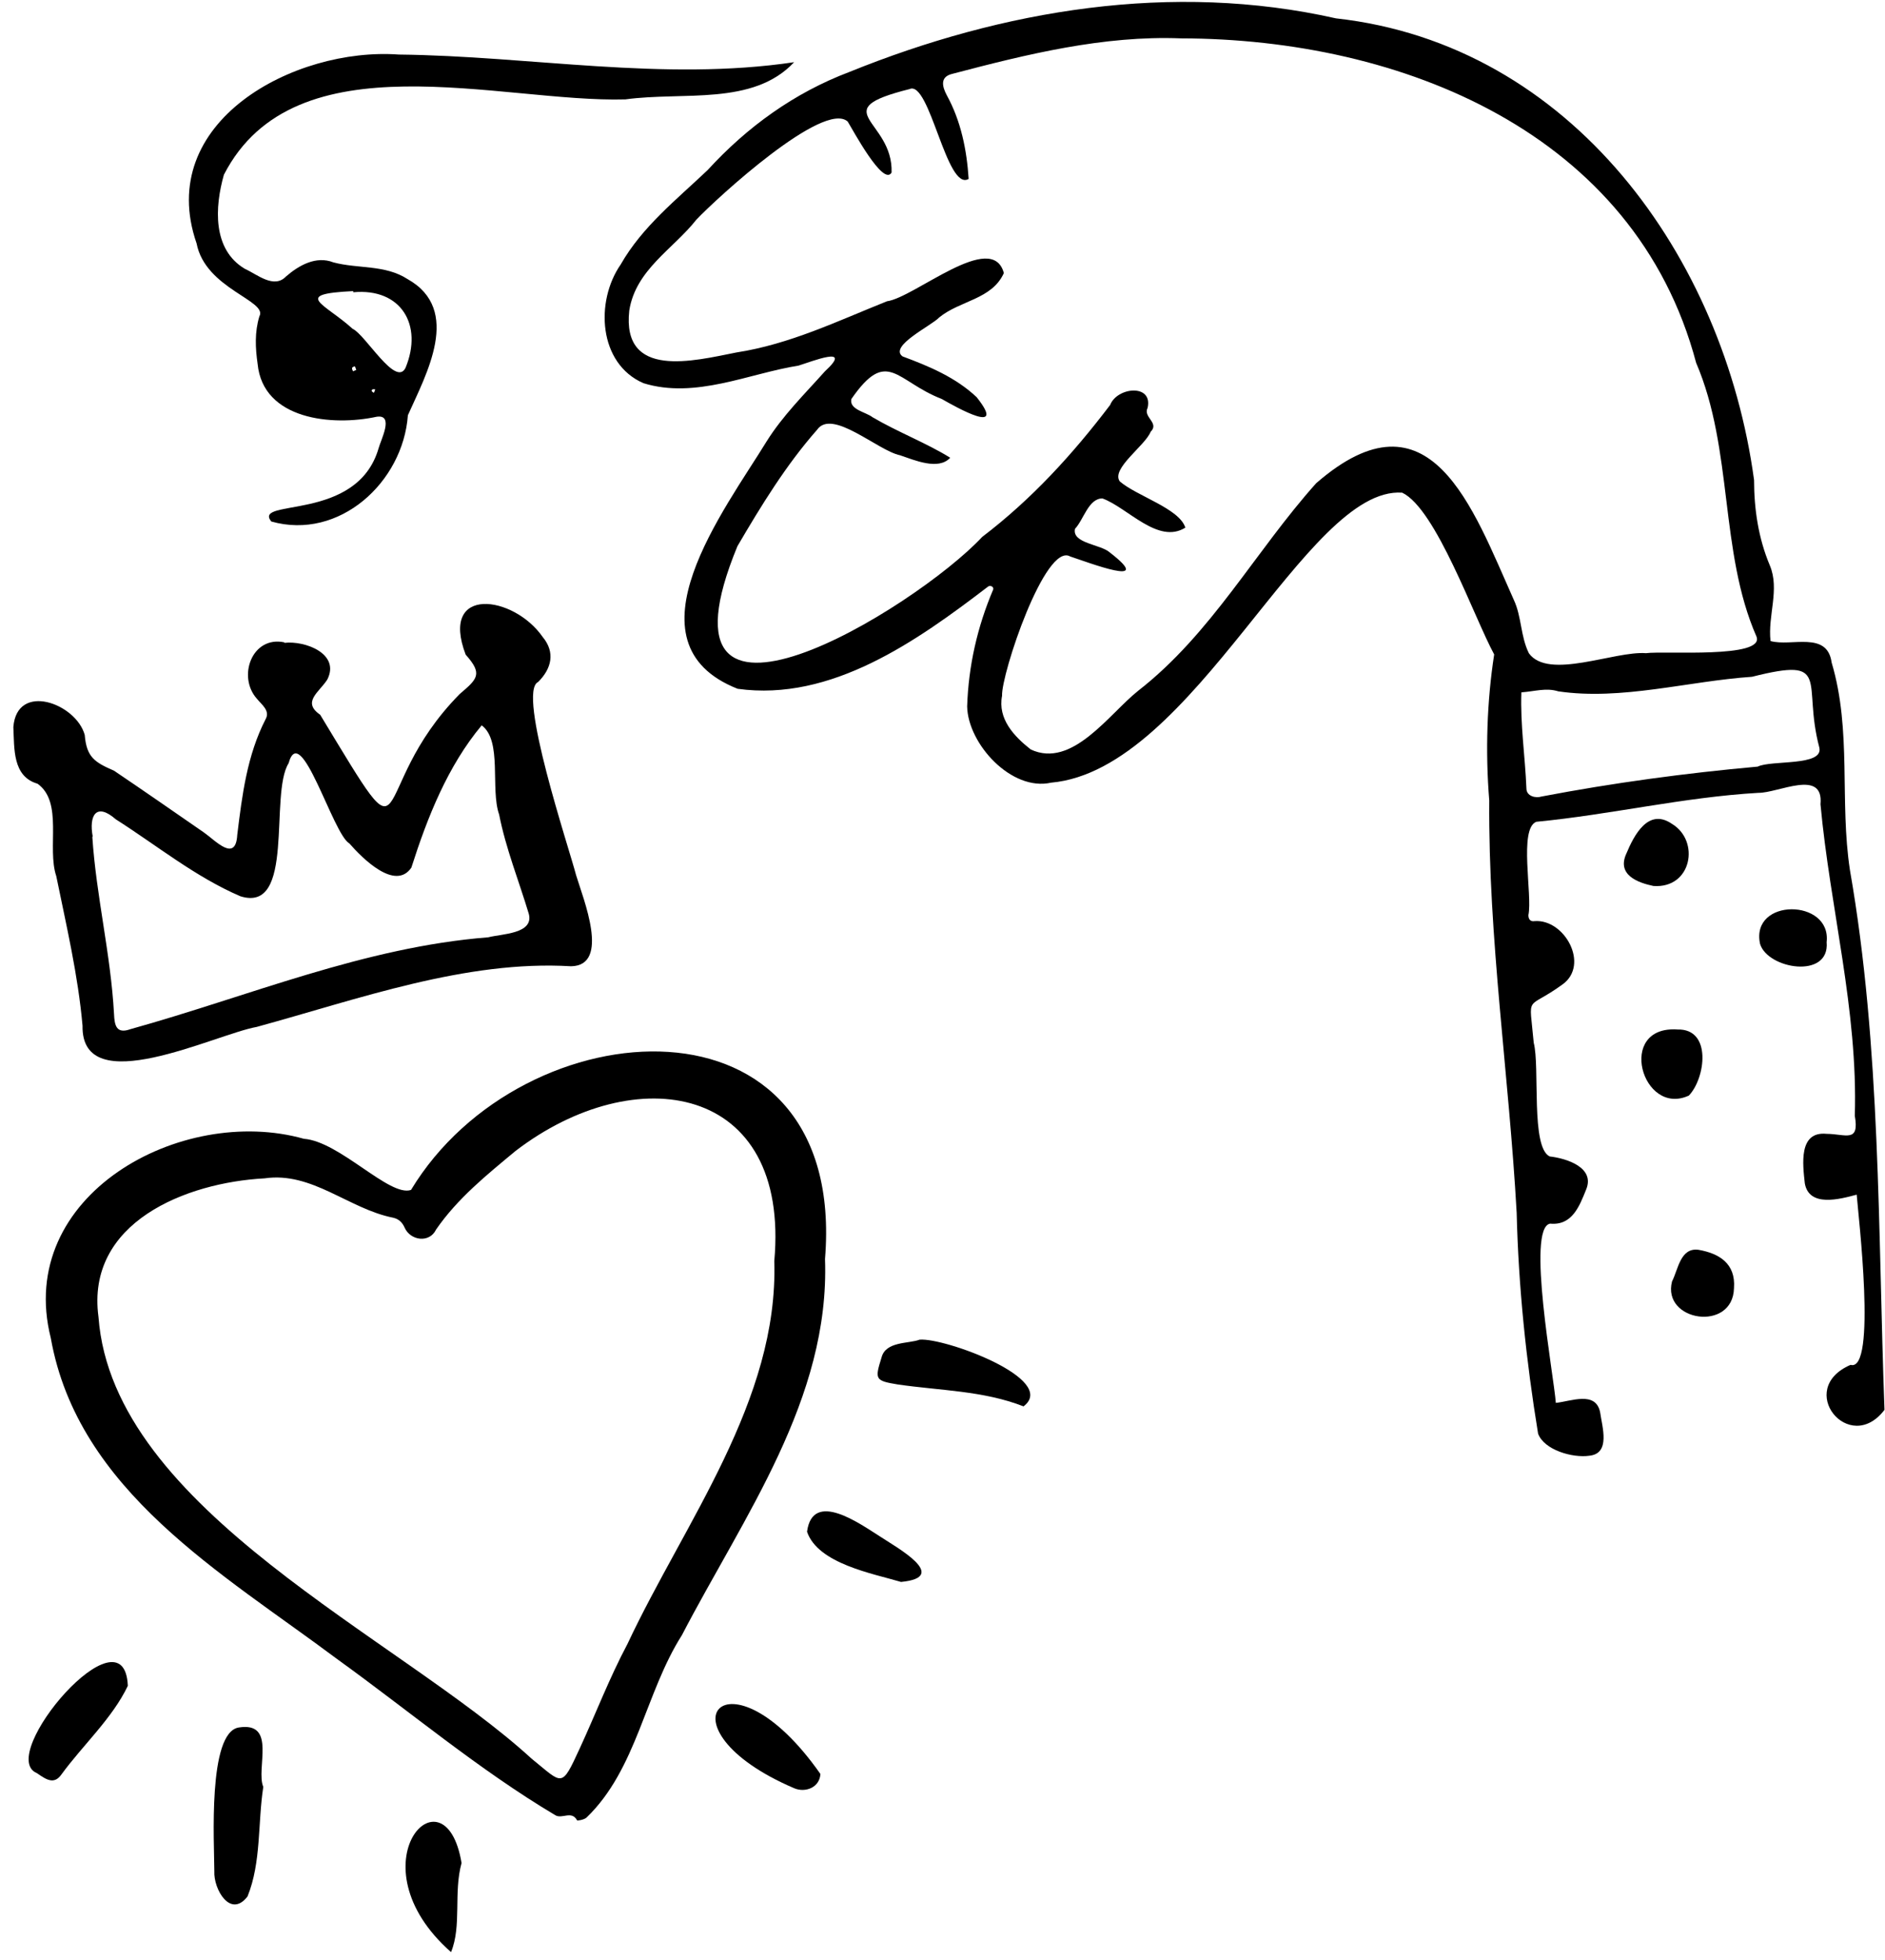 <svg viewBox="52 0 988 1027" xmlns="http://www.w3.org/2000/svg" xmlns:blush="http://design.blush" overflow="visible" xmlns:xlink="http://www.w3.org/1999/xlink" width="988px" height="1027px"><g id="Master/Composition/Mono Comp" stroke="none" stroke-width="1" fill="none" fill-rule="evenodd" blush:i="0"><g id="Mono/Bottom" fill="#000" blush:width="1040" blush:height="1040" blush:component="Mono/Bottom" blush:i="0.0" blush:value="King of Hearts" transform="scale(1 1)"><g id="Mono/Bottom/King of Hearts" stroke="none" stroke-width="1" fill="none" fill-rule="evenodd" blush:i="0.0.0"><g id="Ink" transform="translate(59, 316)" fill="#000" blush:i="0.0.0.0"><path d="M398.839,344.855 C407.193,251.782 326.095,238.903 263.168,287.189 C248.133,299.688 232.826,311.993 221.562,328.339 C218.107,335.568 208.136,334.192 205.085,327.35 C203.89,324.614 202.006,322.776 199.017,322.126 C175.706,317.477 156.549,297.867 131.676,301.51 C90.513,303.698 37.901,324.565 44.621,374.158 C52.087,475.49 201.956,541.829 271.627,605.618 C288.141,618.963 287.098,621.447 296.917,600.137 C305.287,581.968 312.435,563.272 321.861,545.542 C351.773,481.792 401.069,417.971 398.839,344.855 M425.417,343.783 C428.038,417.071 382.769,478.637 350.427,540.87 C331.088,571.264 326.811,611.12 300.397,636.509 C299.217,637.592 295.644,638.268 295.444,637.898 C292.587,632.632 287.614,637.395 284.063,635.254 C244.068,611.479 207.671,580.781 169.714,553.433 C109.682,508.507 33.858,465.436 19.62,385.187 C0.731,310.351 87.985,262.667 152.25,280.771 C171.099,282.177 197.174,311.43 208.428,307.576 C267.063,210.54 437.203,199.676 425.417,343.783" id="Fill-1" blush:i="0.0.0.0.0"/><path d="M41.607,122.44 C41.535,122.444 41.462,122.449 41.387,122.454 C43.406,153.523 51.052,184.032 52.754,215.228 C53.021,221.267 53.871,226.024 61.409,223.317 C123.59,206.021 183.91,180.295 248.896,175.194 C255.853,173.359 272.927,173.453 270.171,162.919 C264.978,145.621 258.09,128.58 254.611,110.835 C249.891,97.416 256.406,72.193 245.47,64.114 C227.674,85.441 217.051,112.197 208.615,138.66 C200.187,151.067 182.975,133.861 176.148,126.027 C167.476,121.233 150.595,61.177 144.268,83.967 C134.044,100.272 147.953,162.787 118.988,153.681 C95.378,143.543 75.258,127.078 53.706,113.366 C43.304,104.272 39.546,111.5 41.607,122.44 M142.056,20.885 C152.846,19.628 171.433,26.553 164.557,40.106 C160.318,46.759 151.093,51.852 160.816,58.565 C212.558,144.008 183.119,99.229 233.967,47.681 C243.211,39.791 246.211,37.257 237.077,27.076 C223.238,-9.355 262.195,-4.205 277.46,17.836 C284.117,25.849 282.139,34.394 275.028,41.41 C263.84,46.586 291.348,128.644 294.963,142.667 C298.563,154.677 313.131,190.004 292.333,190.369 C237.168,187.043 180.81,207.607 127.543,222.151 C105.7,226.031 35.521,261.199 36.258,221.513 C33.915,195.008 27.792,169.105 22.5,143.159 C17.478,128.257 26.273,104.412 12.668,94.702 C-0.541,90.87 0.558,76.172 0,65.031 C1.846,41.286 32.798,52.528 37.41,69.122 C38.364,80.703 42.479,83.433 52.753,87.868 C68.582,98.564 84.281,109.452 99.987,120.33 C105.96,124.51 116.535,136.202 117.354,121.539 C119.906,100.692 122.47,79.841 132.27,60.768 C134.68,56.388 130.069,53.192 127.614,50.138 C117.295,38.531 125.116,17.03 142.055,20.618 C142.056,20.708 142.056,20.796 142.056,20.885" id="Fill-3" blush:i="0.0.0.0.1"/><path d="M131,620.422 C128.063,639.411 130.01,659.797 122.748,677.805 C113.733,689.524 104.85,673.937 105.341,664.607 C105.3,649.879 101.805,591.9 118.144,589.285 C138.278,586.077 126.972,610.839 131,620.422" id="Fill-6" blush:i="0.0.0.0.2"/><path d="M60,567.433 C51.959,584.378 36.401,598.538 25.265,613.812 C21.348,619.476 17.15,616.524 12.3,613.176 C-9.436,604.161 58.208,524.971 60,567.433" id="Fill-8" blush:i="0.0.0.0.3"/><path d="M474.999,386.045 C487.927,384.876 548.032,406.806 529.473,421 C508.336,412.741 485.58,412.736 463.545,409.517 C451.594,407.551 451.477,406.872 455.037,395.419 C457.186,386.809 469.304,388.228 474.999,386.045" id="Fill-10" blush:i="0.0.0.0.4"/><path d="M234.92,660.298 C230.617,675.924 235.09,693.204 229.405,707 C176.862,660.647 226.266,608.305 234.92,660.298" id="Fill-12" blush:i="0.0.0.0.5"/><path d="M423,613.629 C422.637,620.722 415.146,623.583 409.341,621.145 C335.069,589.425 374.169,543.952 423,613.629" id="Fill-15" blush:i="0.0.0.0.6"/><path d="M465.26,513 C450.489,508.604 421.736,503.483 416,486.694 C418.949,464.454 444.048,482.782 454.343,489.24 C462.752,494.822 491.357,510.476 465.26,513" id="Fill-17" blush:i="0.0.0.0.7"/></g></g></g><g id="Mono/Top" fill="#000" blush:width="1040" blush:height="1040" blush:component="Mono/Top" blush:i="0.1" blush:value="Hand" transform="scale(1 1)"><g id="Mono/Top/Hand" stroke="none" stroke-width="1" fill="none" fill-rule="evenodd" blush:i="0.1.0"><g id="Ink" transform="translate(151, 0)" fill="#000" blush:i="0.1.0.0"><path d="M698.409,362.824 C697.798,379.691 700.362,396.309 701.054,413.153 C701.034,417.193 705.771,418.439 709.043,417.405 C746.511,410.264 784.311,405.154 822.27,401.742 C829.501,398.182 856.862,401.677 854.582,391.769 C845.419,357.261 861.653,343.975 819.316,354.662 C785.773,356.954 750.987,367.178 717.738,362.287 C711.323,360.311 705.721,362.289 698.409,362.824 M520.06,20.113 C479.335,18.514 439.205,28.433 400.083,38.716 C393.566,40.279 394.822,45.355 397.27,49.95 C404.695,63.491 407.709,78.519 408.706,93.747 C397.173,100.714 388.331,41.78 377.72,46.686 C332.742,57.972 369.203,62.753 368.315,90.402 C364.05,98.023 348.093,68.223 345.32,63.71 C332.748,52.409 276.656,103.858 265.988,115.125 C253.872,130.517 234.185,141.309 230.823,162.752 C226.849,198.861 264.531,189.162 286.96,184.71 C314.979,180.389 339.862,168.294 365.889,157.886 C380.436,155.923 421.018,120.283 427.161,143.101 C420.857,157.028 404.088,157.419 393.173,166.44 C389.176,170.705 366.719,181.399 374.073,186.778 C388.053,191.964 401.934,197.784 412.919,208.161 C429.083,228.548 402.457,213.579 394.603,209.078 C370.59,199.798 366.151,181.843 347.235,209.104 C346.012,214.703 354.85,215.894 358.325,218.646 C371.306,226.306 387.095,232.398 399.036,239.883 C392.864,246.628 380.262,241.115 372.754,238.583 C361.142,236.219 337.122,213.865 329.252,225.24 C312.955,243.733 299.964,264.991 287.515,286.232 C238.077,405.994 380.498,319.183 415.843,281.337 C441.766,261.591 463.221,238.086 482.872,212.214 C486.566,202.782 505.348,200.994 502.515,213.722 C499.965,218.667 508.849,221.549 504.097,226.277 C501.239,233.532 483.205,245.632 487.91,252.261 C496.699,259.907 519.181,266.473 522.28,276.509 C507.957,285.446 492.123,266.067 478.831,261.203 C471.506,261.191 469.005,272.321 464.449,277.128 C462.732,284.75 477.975,285.252 482.642,289.475 C507.448,308.594 471.088,294.603 461.948,291.625 C448.84,283.928 425.704,353.421 426.223,364.608 C423.871,376.746 432.505,385.888 441.261,392.762 C463.001,402.91 482.282,374.139 497.544,362.011 C536.094,331.975 558.868,288.96 590.86,253.23 C650.633,201.251 672.949,266.346 694.417,314.285 C698.609,323.18 697.895,333.371 702.363,342.375 C712.681,356.502 747.226,341.044 763.712,342.294 C773.469,340.969 826.188,345.211 821.641,333.591 C802.111,289.045 809.56,235.665 790.011,190.146 C758.001,69.458 635.462,20.315 520.06,20.113 M874.161,626.055 C865.283,628.432 849.209,632.824 846.966,620.111 C845.91,610.252 843.549,592.709 858.404,594.182 C868.457,594.253 875.669,599.097 873.173,584.709 C874.885,529.367 860.214,476.043 855.186,421.458 C856.975,402.641 833.064,415.623 822.58,415.487 C783.368,417.764 745.268,426.897 706.246,430.655 C696.929,434.219 704.311,469.12 702.091,479.573 C702.101,481.597 703.019,483.117 705.409,482.697 C721.152,481.616 734.223,505.555 720.045,515.836 C700.498,530.066 702.476,519.774 704.887,546.457 C708.192,559.144 703.235,601.375 713.27,606.031 C721.997,607.019 737.213,611.774 732.339,623.403 C728.833,632.105 725.035,642.32 713.498,641.238 C700.887,643.285 715.471,721.03 716.466,735.171 C724.436,734.356 737.349,728.769 739.674,740.042 C740.792,747.898 745.266,761.729 734.008,762.869 C725.245,764.136 710.301,759.869 707.167,751.276 C700.905,712.99 696.886,674.379 695.944,635.581 C691.926,563.327 681.032,491.98 681.57,419.479 C679.494,393.832 680.353,367.497 684.157,342.952 C673.576,323.504 653.672,266.586 635.933,258.185 C585.412,254.566 526.909,403.516 451.928,410.149 C431.114,414.844 408.307,389.808 407.917,370.192 C408.616,348.977 413.243,328.542 421.559,308.962 C422.064,307.43 419.941,306.511 418.849,307.421 C381.669,335.869 336.703,367.805 287.621,360.957 C226.885,337.012 281.212,266.628 302.771,231.375 C311.303,217.73 322.749,206.486 333.391,194.579 C348.652,180.528 326.154,189.595 319.519,191.6 C293.573,195.686 265.515,209.249 238.212,200.791 C214.633,190.501 212.904,157.963 226.32,138.618 C237.613,118.774 255.612,104.607 271.894,89.133 C292.612,66.479 317.36,48.616 346.16,37.72 C426.637,5.12 515.421,-9.713 601.214,9.619 C724.848,23.306 804.55,134.848 820.37,251.548 C820.395,266.869 822.61,281.956 828.625,296.285 C833.95,308.886 827.469,322.633 829.001,335.926 C839.881,339.018 858.747,330.446 861.033,347.217 C871.692,382.974 865.066,419.75 870.64,456.076 C886.889,548.932 885.259,645.331 888.728,738.826 C870.248,763.088 841.671,727.897 870.943,715.254 C884.828,719.276 874.943,636.334 874.161,626.055" id="Fill-1" blush:i="0.1.0.0.0"/><path d="M97.003,205.846 C97.228,205.258 97.452,204.669 97.677,204.08 C95.67,203.533 95.041,205.047 97.003,205.846 M87.735,193.851 C87.506,193.233 87.278,192.615 87.049,191.997 C85.09,192.338 85.342,193.13 86.031,194.584 C86.599,194.342 87.166,194.099 87.735,193.851 M86.166,153.162 C86.147,152.96 86.128,152.759 86.108,152.557 C53.627,154.112 71.209,159.01 85.839,172.321 C92.509,175.344 108.441,203.169 113.549,192.761 C122.826,170.373 111.279,150.831 86.166,153.162 M228.804,52.08 C163.612,53.942 55.586,19.066 18.356,91.565 C13.556,108.46 12.246,130.771 29.377,140.9 C35.819,143.782 44.539,151.535 50.922,144.878 C57.711,138.982 66.721,133.954 75.722,137.491 C88.731,140.966 102.712,138.586 114.624,146.258 C143.328,162.365 124.346,196.165 114.789,217.604 C112.255,252.695 78.806,283.36 43.185,273.285 C33.233,260.934 88.146,273.913 99.442,234.898 C100.554,230.59 107.744,217.054 98.481,218.384 C75.268,223.428 38.836,220.065 36.02,190.66 C34.841,182.417 34.43,174.072 36.936,165.821 C41.617,157.507 8.675,151.473 4.039,127.556 C-18.068,63.818 55.274,24.612 110.02,28.588 C179.165,29.349 248.622,42.797 317.232,32.6 C295.62,55.626 259.242,47.913 228.804,52.08" id="Fill-4" blush:i="0.1.0.0.1"/><path d="M780.314,539.508 C798.368,539.069 794.906,565.039 786.208,574.122 C761.638,585.462 747.948,537.22 780.314,539.508" id="Fill-6" blush:i="0.1.0.0.2"/><path d="M809.847,675.039 C809.292,698.223 771.931,692.558 777.385,671.506 C780.638,665.164 781.731,653.68 791.254,654.952 C802.058,656.85 810.821,662.111 809.847,675.039" id="Fill-8" blush:i="0.1.0.0.3"/><path d="M767.633,464.29 C759.535,462.604 748.203,458.525 753.479,447.221 C757.479,437.656 764.919,423.311 777.211,431.659 C792.255,440.612 787.709,465.749 767.633,464.29" id="Fill-10" blush:i="0.1.0.0.4"/><path d="M858.415,493.72 C860.138,513.298 827.389,507.869 823.494,494.572 C818.422,470.442 861.027,470.797 858.415,493.72" id="Fill-12" blush:i="0.1.0.0.5"/></g></g></g></g></svg>